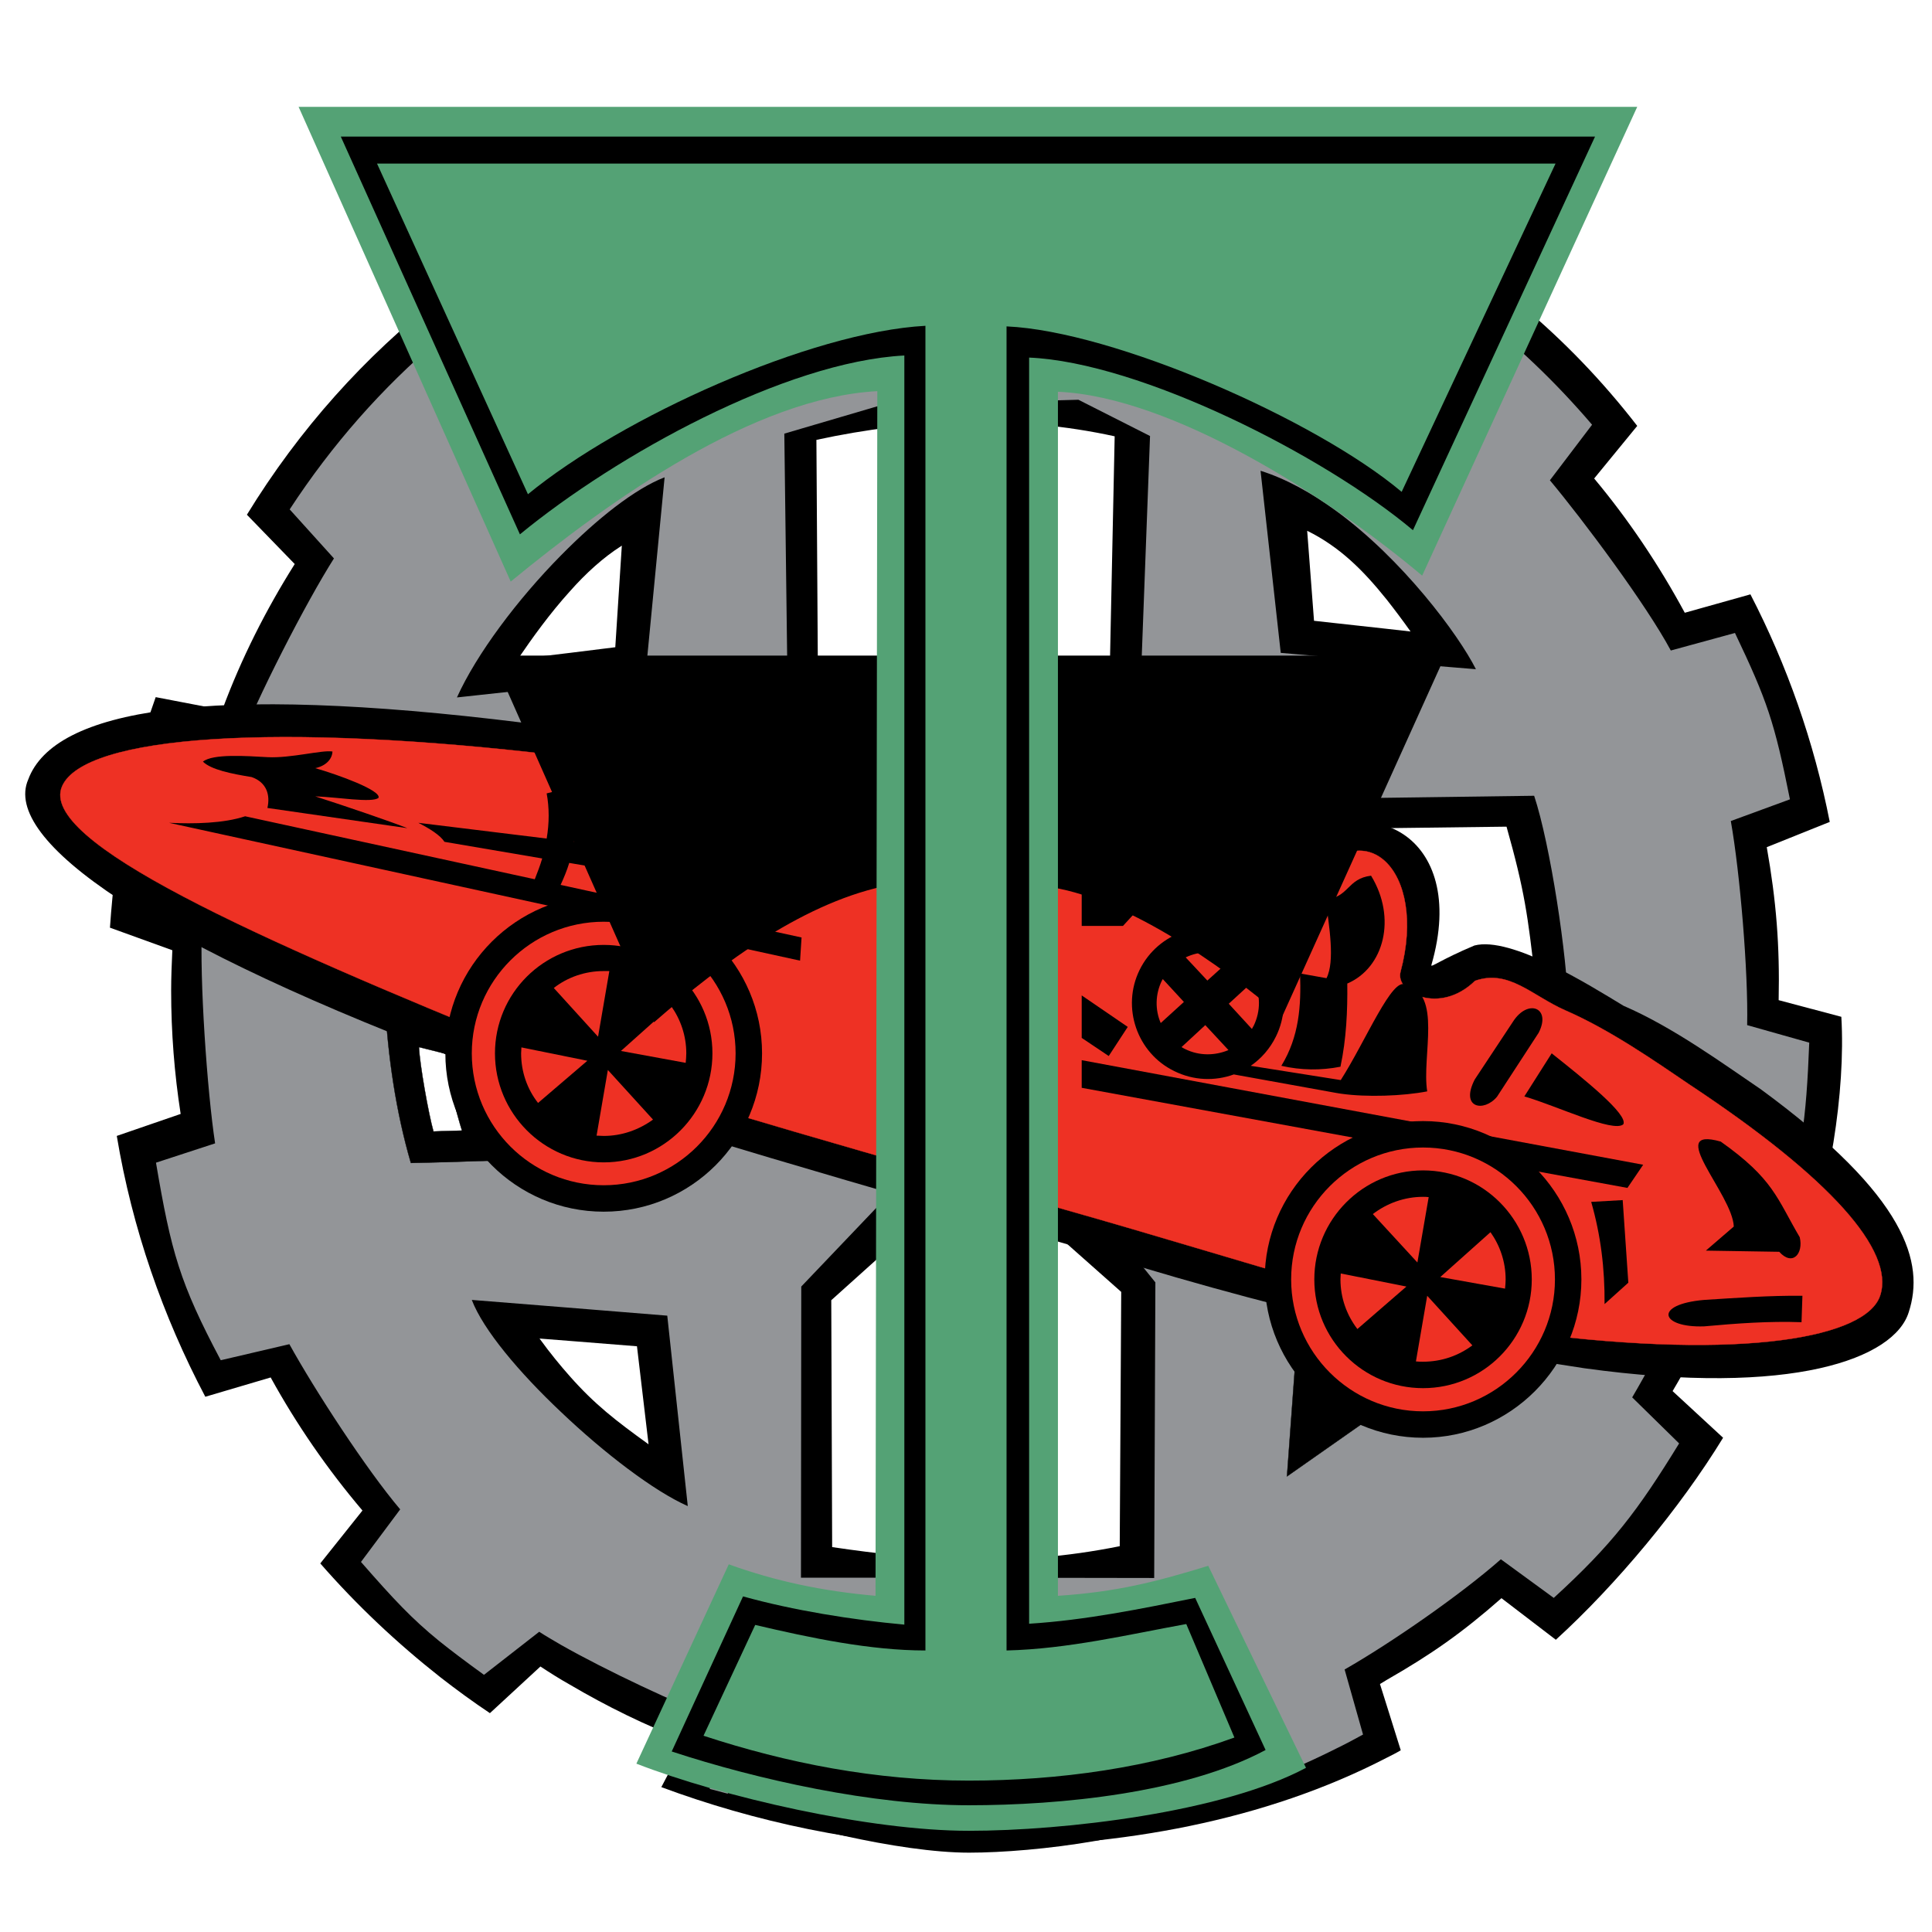 <?xml version="1.0" encoding="iso-8859-1"?>
<!-- Generator: Adobe Illustrator 24.0.1, SVG Export Plug-In . SVG Version: 6.00 Build 0)  -->
<svg version="1.1" id="Layer_1" xmlns="http://www.w3.org/2000/svg" xmlns:xlink="http://www.w3.org/1999/xlink" x="0px" y="0px"
	 viewBox="0 0 660 660" style="enable-background:new 0 0 660 660;" xml:space="preserve">
<path d="M629.027,347.355l-21.413-5.685c0.405-18.572-0.813-33.897-4.062-52.266l21.517-8.626
	c-5.379-27.402-14.614-53.585-27.098-77.739l-22.427,6.292c-8.831-16.339-19.182-31.766-30.956-45.871l14.717-17.965
	c-23.95-30.953-52.977-54.802-85.554-71.953c-41.913-21.82-89.814-32.577-140.56-32.577c-1.115,0-2.334,0-3.349,0.1
	c-48.712,0.408-94.688,11.57-135.179,32.273c-15.63,8.018-30.345,17.457-44.249,28.214c-25.676,20.095-48.105,44.959-66.069,74.289
	l16.339,16.845c-9.844,15.631-18.267,32.274-24.761,49.831l-22.734-4.363c-9.032,25.269-13.701,50.945-15.629,78.753l21.312,7.713
	c-0.204,4.566-0.405,9.134-0.405,13.802c0,14.31,1.116,28.417,3.247,42.116l-21.82,7.51c5.279,31.665,15.732,61.603,30.243,89.105
	l22.328-6.595c8.931,16.236,19.486,31.46,31.359,45.464l-14.412,18.066c12.383,14.209,26.185,27.199,41.002,38.87
	c5.48,4.262,11.163,8.422,16.948,12.28l17.251-15.936c3.248,2.133,6.598,4.263,10.049,6.193
	c12.583,7.407,25.776,13.903,39.579,19.18l-8.322,15.832c31.359,11.67,68.402,19.892,103.922,20.399c1.015,0,2.234,0,3.349,0
	c49.73,0,99.053-8.931,140.56-30.446c1.626-0.813,3.249-1.625,4.771-2.538l-4.771-15.223l-2.333-7.409
	c0.81-0.506,1.521-0.913,2.333-1.421c15.225-8.727,25.678-16.035,39.174-27.908l18.573,14.208
	c20.703-18.878,42.421-44.96,57.136-69.011l-17.252-15.935c9.64-16.235,15.019-28.72,21.109-46.886l22.937,4.263
	C624.865,407.538,630.55,373.03,629.027,347.355z M150.415,386.428l-2.335,0.102c-1.724-6.091-4.666-22.734-4.971-28.823
	l7.307,1.828l2.13,0.507c-0.811,4.872,3.756,21.415,5.278,26.184L150.415,386.428z M194.664,202.025
	c5.378-6.089,11.366-11.571,17.761-15.628l-2.235,34.708l-15.526,1.929l-17.762,2.13
	C181.876,217.857,187.863,209.535,194.664,202.025z M194.664,470.155c-3.148-3.551-6.597-7.713-10.354-12.889l10.354,0.811
	l22.935,1.827l3.958,33.491C210.293,485.276,203.087,479.694,194.664,470.155z M473.751,204.867
	c2.639,3.351,5.379,7.003,8.121,10.86l-8.121-0.915l-24.862-2.74l-2.337-30.751C457.616,186.803,465.531,194.616,473.751,204.867z
	 M278.897,150.268c16.848-3.654,33.897-5.786,50.945-6.09c17.152-0.305,34.302,1.218,50.946,4.871l-1.725,82.409l-10.859,8.422
	l-38.363,0.814l-35.925,0.711l-14.514-11.368L278.897,150.268z M382.516,528.204c-18.165,3.654-35.418,4.974-52.673,4.568
	c-14.815-0.305-29.836-1.929-45.567-4.262l-0.304-84.336l31.056-27.911l14.815,0.712l27.199,1.32l25.98,23.036L382.516,528.204z
	 M473.751,333.959l-37.144-0.305l-13.497-33.898l14.106-16.439l36.535-0.406l40.901-0.509c6.19,21.921,7.307,30.548,9.742,52.064
	L473.751,333.959z"/>
<path style="fill:#939598;" d="M596.855,350.196c0.406-18.063-2.435-51.96-5.582-69.721l20.196-7.409
	c-5.277-26.387-7.713-33.592-18.775-56.833l-21.921,5.988c-8.423-15.731-29.939-44.552-41.305-58.152l14.41-18.979
	c-25.065-29.329-54.396-51.859-87.583-67.386c-36.433-17.051-77.637-25.675-123.104-25.675c-0.913,0-1.928,0-2.84,0
	c-51.454,0.405-98.443,12.584-138.733,35.113c-14.818,8.22-28.72,17.862-41.609,28.823c-19.384,16.44-36.535,35.824-51.048,58.049
	l15.122,16.748c-9.541,15.018-26.488,48.001-32.882,64.952l-20.704-4.263c-8.727,24.357-10.656,31.561-12.481,58.355l21.005,6.597
	c-0.912,17.861,1.727,56.323,4.466,74.186l-20.198,6.598c5.179,30.545,8.121,41.099,22.125,67.487l23.444-5.48
	c8.626,15.628,26.389,42.928,37.855,56.427l-13.396,17.962c11.366,12.992,17.354,19.386,26.691,26.997
	c4.162,3.348,9.031,7.001,15.324,11.569l18.877-14.715c2.132,1.419,4.668,2.84,7.408,4.466c15.934,9.032,39.48,19.993,53.89,25.575
	l-3.045,23.645c30.854,8.323,54.298,12.281,87.889,13.802c0.912,0,1.927,0,2.84,0.102c45.975,0,85.148-8.524,123.104-27.604
	c3.147-1.522,6.191-3.146,9.337-4.872l-6.292-22.225c15.83-9.032,39.682-25.575,53.381-37.651l18.064,13.193
	c19.995-18.267,28.62-29.633,42.83-52.772l-16.036-15.731c9.234-15.629,23.341-43.539,29.228-60.893l20.905,3.452
	c7.715-24.054,9.337-37.45,10.353-63.735L596.855,350.196z M191.618,189.746c12.383-12.584,25.372-22.834,35.421-26.691
	l-6.599,68.302l-28.822,3.044l-35.52,3.855C162.796,223.438,176.701,204.867,191.618,189.746z M140.367,397.287
	c-5.174-17.76-7.814-36.434-8.829-54.295l18.471,5.683l11.467,3.552c-2.333,14.31,2.639,30.243,7.004,44.248l-18.472,0.609
	L140.367,397.287z M191.618,482.332c-14.309-13.497-26.588-28.111-30.446-38.259l30.446,2.434l36.331,2.942l7.006,65.055
	C223.486,509.43,206.537,496.54,191.618,482.332z M456.296,174.42c22.835,16.645,41.915,42.321,47.903,54.194l-47.903-3.957
	l-18.774-1.624l-6.901-62.211C439.347,163.563,448.075,168.433,456.296,174.42z M267.936,148.136l33.491-9.845l28.924-0.71
	l38.058-1.015l24.458,12.383l-3.349,89.002l-19.688,16.34l-39.478-0.406l-40.697-0.507l-20.602-17.354L267.936,148.136z
	 M394.288,539.064l-63.936-0.102h-56.731l0.102-99.458l39.68-41.607l16.949,0.098l32.07,0.103l32.273,39.986L394.288,539.064z
	 M456.296,492.686l-16.643,11.669l3.349-45.872l13.294,9.946l16.644,12.584L456.296,492.686z M456.296,343.701l-28.618-0.405
	L410.83,297.22l20.196-24.154l25.27-0.305l67.793-0.914c5.482,16.544,11.368,55.007,11.672,73.071L456.296,343.701z"/>
<path d="M365.06,425.196c67.082,21.515,127.264,34.912,176.179,42.218c71.244,9.845,105.953-3.35,110.824-19.181
	c5.381-16.645-0.304-39.275-50.539-76.115c-12.89-8.729-29.94-21.21-46.887-28.517c-11.875-7.207-38.463-23.851-50.947-20.604
	c-11.366,4.769-15.021,7.714-14.714,6.698c13.192-45.568-23.852-60.282-43.742-39.376c-5.786,1.014-6.192,1.014-10.353,1.622
	c-0.811,0.102,0.609,6.191-2.74,6.8c-0.61,0,4.566,8.119,1.929,8.625c-8.931,1.828-7.612-14.004-14.919-18.267
	c-3.044-1.521-15.833-9.234-27.097-10.858c-4.465-1.42-12.28-2.232-24.763,1.319c-30.546-8.017-61.5-15.73-90.628-20.703
	c-34.302-6.191-67.287-9.439-98.036-11.975c-107.88-13.396-160.046-4.668-168.977,19.384c-9.031,20.601,40.9,56.225,154.362,98.34
	C224.602,384.906,301.123,406.724,365.06,425.196z"/>
<path style="fill:#EE3124;stroke:#EE3124;stroke-width:0.107;" d="M364.145,413.321c62.111,17.558,113.768,35.319,158.321,42.017
	c73.475,9.437,115.389,1.523,119.855-12.891c4.872-15.12-16.746-39.883-65.051-71.852c-11.672-7.916-27.199-18.775-42.626-25.473
	c-11.265-4.974-19.282-14.107-30.749-10.047c-12.077,11.774-27.3,4.059-25.474-3.045c9.438-35.115-12.788-55.513-31.257-29.938
	c2.537,31.562-18.371,16.847-28.722,13.902c-4.771-4.871-1.927-13.902-9.032-18.064c-3.756-1.928-16.543-10.656-26.793-9.742
	c-0.204,2.538-10.759,3.654-21.82,0.811c-27.807-7.408-53.686-12.786-80.174-17.354c-31.257-5.683-60.688-10.148-88.294-13.395
	c-98.137-11.773-163.597-6.901-171.106,10.351c-8.221,18.775,65.358,51.657,159.943,90.121
	C236.374,377.192,305.995,396.475,364.145,413.321z"/>
<path style="fill:none;stroke:#000000;stroke-width:0.107;" d="M140.367,397.287l28.114-0.813
	c-4.365-14.005-9.338-29.938-7.004-44.248l-29.938-9.235C132.554,360.853,135.193,379.527,140.367,397.287z"/>
<path style="fill:none;stroke:#000000;stroke-width:0.107;" d="M148.08,386.53l9.744-0.305c-1.522-4.77-6.089-21.313-5.278-26.184
	l-9.436-2.334C143.414,363.796,146.356,380.439,148.08,386.53z"/>
<polygon style="fill:none;stroke:#000000;stroke-width:0.107;" points="439.653,504.355 472.94,481.013 443.002,458.483 "/>
<path d="M582.14,453.105c11.164-1.017,22.227-1.827,33.289-1.423l0.304-9.031c-11.164-0.102-22.327,0.71-33.593,1.421
	C564.685,445.596,567.222,453.612,582.14,453.105z"/>
<path d="M548.143,445.492l8.117-7.306l-1.926-28.214l-10.757,0.61C546.823,421.948,548.244,433.316,548.143,445.492z"/>
<path d="M582.748,427.227l25.067,0.405c4.568,5.074,8.324,0.609,7.003-4.973c-7.814-13.294-8.93-19.892-26.994-32.678
	c-19.384-5.48,4.06,17.963,4.465,29.025L582.748,427.227z"/>
<path d="M520.74,374.553c11.164,3.248,30.346,12.484,33.796,9.54c1.826-3.248-13.195-15.324-24.459-24.255L520.74,374.553z"/>
<path d="M437.724,364.1c6.698,1.521,13.498,1.625,20.196,0.305c2.029-9.54,2.436-19.181,2.334-28.415
	c12.586-5.38,16.949-22.43,8.119-36.841c-8.219,1.014-7.509,7.409-15.526,8.118c1.216,9.136,3.248,21.111,0.304,26.896l-9.033-1.623
	C444.523,343.602,443.813,354.155,437.724,364.1z"/>
<path d="M511.404,374.656l14.208-21.82c4.465-8.626-3.653-11.772-8.727-3.856l-13.092,19.79
	C498.717,378.614,506.938,380.034,511.404,374.656z"/>
<path d="M401.189,365.926c6.596,3.248,13.904,3.451,20.297,1.116l33.694,6.089c0.71,0.103,1.522,0.305,2.335,0.406l0.711,0.103l0,0
	c8.524,1.217,21.007,0.812,29.329-0.812c-1.929-12.077,5.278-33.49-7.307-36.333c-4.465-3.35-13.6,18.978-22.227,32.476
	l-30.749-4.872c3.552-2.434,6.597-5.886,8.626-10.046c6.293-12.789,0.914-28.316-11.873-34.507
	c-12.89-6.29-28.418-1.014-34.71,11.773C383.022,344.107,388.401,359.737,401.189,365.926z"/>
<path style="fill:#EE3124;" d="M404.945,358.415c4.768,2.336,10.148,2.234,14.714,0.306l-7.916-8.525l-8.12,7.51
	C404.03,357.911,404.436,358.214,404.945,358.415L404.945,358.415z M427.678,351.516c0.203-0.406,0.406-0.813,0.607-1.115
	c2.438-5.076,2.335-10.656,0-15.325l-8.524,7.815L427.678,351.516L427.678,351.516z M420.877,327.361
	c-0.202-0.1-0.405-0.201-0.608-0.304c-4.972-2.435-10.555-2.232-15.223,0l7.409,7.918L420.877,327.361L420.877,327.361z
	 M397.231,334.467c-0.101,0.203-0.204,0.304-0.305,0.507c-2.332,4.771-2.332,10.046-0.406,14.512l7.917-7.205L397.231,334.467z"/>
<polygon points="369.526,362.172 561.335,397.897 555.956,405.81 369.526,371.611 "/>
<polygon points="369.526,354.561 378.76,360.752 385.255,350.807 369.526,340.05 "/>
<polygon points="369.526,316.3 383.632,316.3 405.045,292.957 393.781,287.274 377.542,304.02 369.526,304.324 "/>
<polygon points="369.526,296.61 379.369,287.883 369.526,286.767 "/>
<path d="M83.739,278.851l98.949,21.516c0.914-2.335,1.827-4.668,2.538-7.104l-33.391-5.683c-1.419-2.233-4.971-4.467-8.93-6.494
	l43.843,5.377c0.913-5.278,0.913-10.556,0-15.427l8.829-2.233c1.32,6.293,1.421,12.686,0.507,18.776l55.208,6.799
	c1.118,3.754,3.35,7.511,6.801,11.265l-63.633-10.858c-0.812,2.638-1.827,5.074-2.944,7.51l82.307,17.963l-0.507,7.915
	L57.757,281.085C66.383,281.489,76.43,281.287,83.739,278.851z"/>
<g>
	<path d="M206.232,413.93c29.838,0,54.095-24.254,54.095-54.092c0-29.737-24.256-53.992-54.095-53.992
		c-29.835,0-54.092,24.255-54.092,53.992C152.141,389.676,176.397,413.93,206.232,413.93z"/>
	<path style="fill:#EE3124;" d="M206.232,404.899c24.865,0,45.06-20.197,45.06-45.061c0-24.763-20.195-44.96-45.06-44.96
		c-24.864,0-45.061,20.197-45.061,44.96C161.172,384.702,181.369,404.899,206.232,404.899z"/>
	<path d="M206.232,397.083c20.503,0,37.144-16.745,37.144-37.245c0-20.499-16.642-37.044-37.144-37.044
		c-20.501,0-37.143,16.544-37.143,37.044C169.089,380.339,185.731,397.083,206.232,397.083z"/>
	<path d="M206.232,388.051c15.528,0,28.214-12.684,28.214-28.212c0-15.528-12.686-28.112-28.214-28.112
		c-15.526,0-28.214,12.584-28.214,28.112C178.019,375.366,190.706,388.051,206.232,388.051z"/>
	<g>
		<path style="fill:#EE3124;" d="M208.161,331.726c-0.711,0-1.32,0-1.929,0c-6.393,0-12.38,2.13-17.049,5.785l15.122,16.645
			L208.161,331.726z"/>
		<path style="fill:#EE3124;" d="M234.243,363.085c0.102-1.117,0.204-2.13,0.204-3.247c0-5.988-1.929-11.569-5.176-16.137
			l-17.151,15.325L234.243,363.085z"/>
		<path style="fill:#EE3124;" d="M206.232,388.051c6.294,0,12.077-2.13,16.848-5.581l-15.427-16.949l-3.856,22.43
			C204.61,387.95,205.421,388.051,206.232,388.051z"/>
		<path style="fill:#EE3124;" d="M178.121,357.808c0,0.709-0.102,1.42-0.102,2.03c0,6.393,2.13,12.28,5.787,16.948l16.845-14.412
			L178.121,357.808z"/>
	</g>
</g>
<path d="M91.349,276.01l47.801,6.902c-5.076-2.03-21.007-7.511-31.46-10.86c7.204,0.203,19.383,2.333,21.616,0.508
	c1.015-2.537-13.803-7.915-21.616-10.148c3.448-0.71,5.784-2.945,5.886-5.683c-3.452-0.61-14.209,2.335-22.125,1.929
	c-7.409-0.406-18.673-1.218-22.125,1.522c2.741,2.74,9.744,4.16,16.645,5.277C91.147,267.283,92.366,271.645,91.349,276.01z"/>
<path d="M223.689,277.733c22.122,3.657,43.03,7.613,64.545,13.194l1.928-7.61c-4.567-1.117-10.047-1.927-14.918-2.232
	c0.506-3.352,1.827-6.701,3.35-9.847c-3.148-0.507-6.295-1.115-9.44-1.622c-1.419,3.145-2.435,6.496-3.247,10.046
	C251.597,278.141,238.608,276.618,223.689,277.733z"/>
<path d="M486.134,491.163c29.734,0,54.092-24.358,54.092-54.093c0-29.836-24.358-54.092-54.092-54.092
	c-29.838,0-54.095,24.255-54.095,54.092C432.04,466.805,456.296,491.163,486.134,491.163z"/>
<path style="fill:#EE3124;" d="M486.134,482.13c24.863,0,45.059-20.298,45.059-45.061c0-24.864-20.196-45.061-45.059-45.061
	c-24.866,0-45.06,20.197-45.06,45.061C441.074,461.832,461.269,482.13,486.134,482.13z"/>
<path d="M486.134,474.214c20.499,0,37.143-16.643,37.143-37.144c0-20.499-16.644-37.245-37.143-37.245
	c-20.501,0-37.144,16.746-37.144,37.245C448.99,457.571,465.633,474.214,486.134,474.214z"/>
<path d="M486.134,465.181c15.526,0,28.214-12.583,28.214-28.111c0-15.528-12.688-28.214-28.214-28.214
	c-15.528,0-28.214,12.686-28.214,28.214C457.92,452.598,470.606,465.181,486.134,465.181z"/>
<g>
	<path style="fill:#EE3124;" d="M488.061,408.958c-0.71-0.102-1.32-0.102-1.927-0.102c-6.395,0-12.383,2.233-17.152,5.888
		l15.223,16.54L488.061,408.958z"/>
	<path style="fill:#EE3124;" d="M514.144,440.215c0.102-1.015,0.204-2.13,0.204-3.146c0-5.988-1.93-11.569-5.178-16.137
		l-17.151,15.325L514.144,440.215z"/>
	<path style="fill:#EE3124;" d="M486.134,465.181c6.291,0,12.077-2.029,16.846-5.582l-15.426-16.948l-3.856,22.429
		C484.509,465.181,485.321,465.181,486.134,465.181z"/>
	<path style="fill:#EE3124;" d="M458.02,435.039c0,0.609-0.101,1.32-0.101,2.03c0,6.292,2.132,12.177,5.785,16.948l16.745-14.513
		L458.02,435.039z"/>
</g>
<path d="M415.206,615.922l-26.759-56.533c-12.594,3.901-17.658,6.775-31.414,7.666V302.808
	c26.076,3.081,60.159,26.624,80.896,44.623l55.778-123.466H167.932l55.505,125.246c23.68-20.668,52.22-41.611,80.964-46.95v265.206
	c-12.662-1.163-19.985-4.038-31.071-8.007l-25.872,55.71c20.669,8.213,60.023,17.726,83.566,17.726
	C353.542,632.894,395.837,627.829,415.206,615.922z"/>
<path style="fill:#54A275;" d="M446.147,603.914l-33.388-69.012c-18.165,5.583-31.462,8.933-51.353,10.251V133.826
	c39.275,1.726,92.961,36.332,124.424,62.82L559.305,36.5H102.007l72.46,162.175c34.202-28.111,83.118-62.82,125.236-65.052
	l-0.609,411.53c-18.267-1.624-34.1-4.973-50.134-10.757l-31.562,68.095c29.227,11.368,79.563,22.938,113.563,22.938
	C363.538,625.429,417.629,619.138,446.147,603.914z"/>
<path d="M432.344,597.825l-24.051-51.961c-18.572,3.755-37.45,7.612-56.731,8.829V122.155
	c37.955,1.624,100.674,33.389,131.12,58.964L544.894,46.65H116.417l61.195,135.891c33.087-27.199,90.628-58.964,131.325-61.098
	v433.554c-17.759-1.622-37.954-4.87-55.107-9.642l-24.358,52.977c29.331,9.642,68.707,18.371,101.488,18.371
	C362.32,616.702,404.842,612.54,432.344,597.825z"/>
<path style="fill:#54A275;" d="M405.248,554.794c-19.587,3.553-40.392,8.525-61.399,9.032V111.499
	c36.635,1.626,105.547,31.767,134.978,56.53l52.569-112.144H128.799l51.554,112.954c31.968-26.284,96.514-55.411,135.789-57.541
	v452.529c-18.774,0-39.174-4.263-58.152-8.729l-17.658,37.855c28.415,9.337,58.862,15.325,90.628,15.325
	c30.75,0,62.313-4.363,90.728-14.716L405.248,554.794z"/>
</svg>
